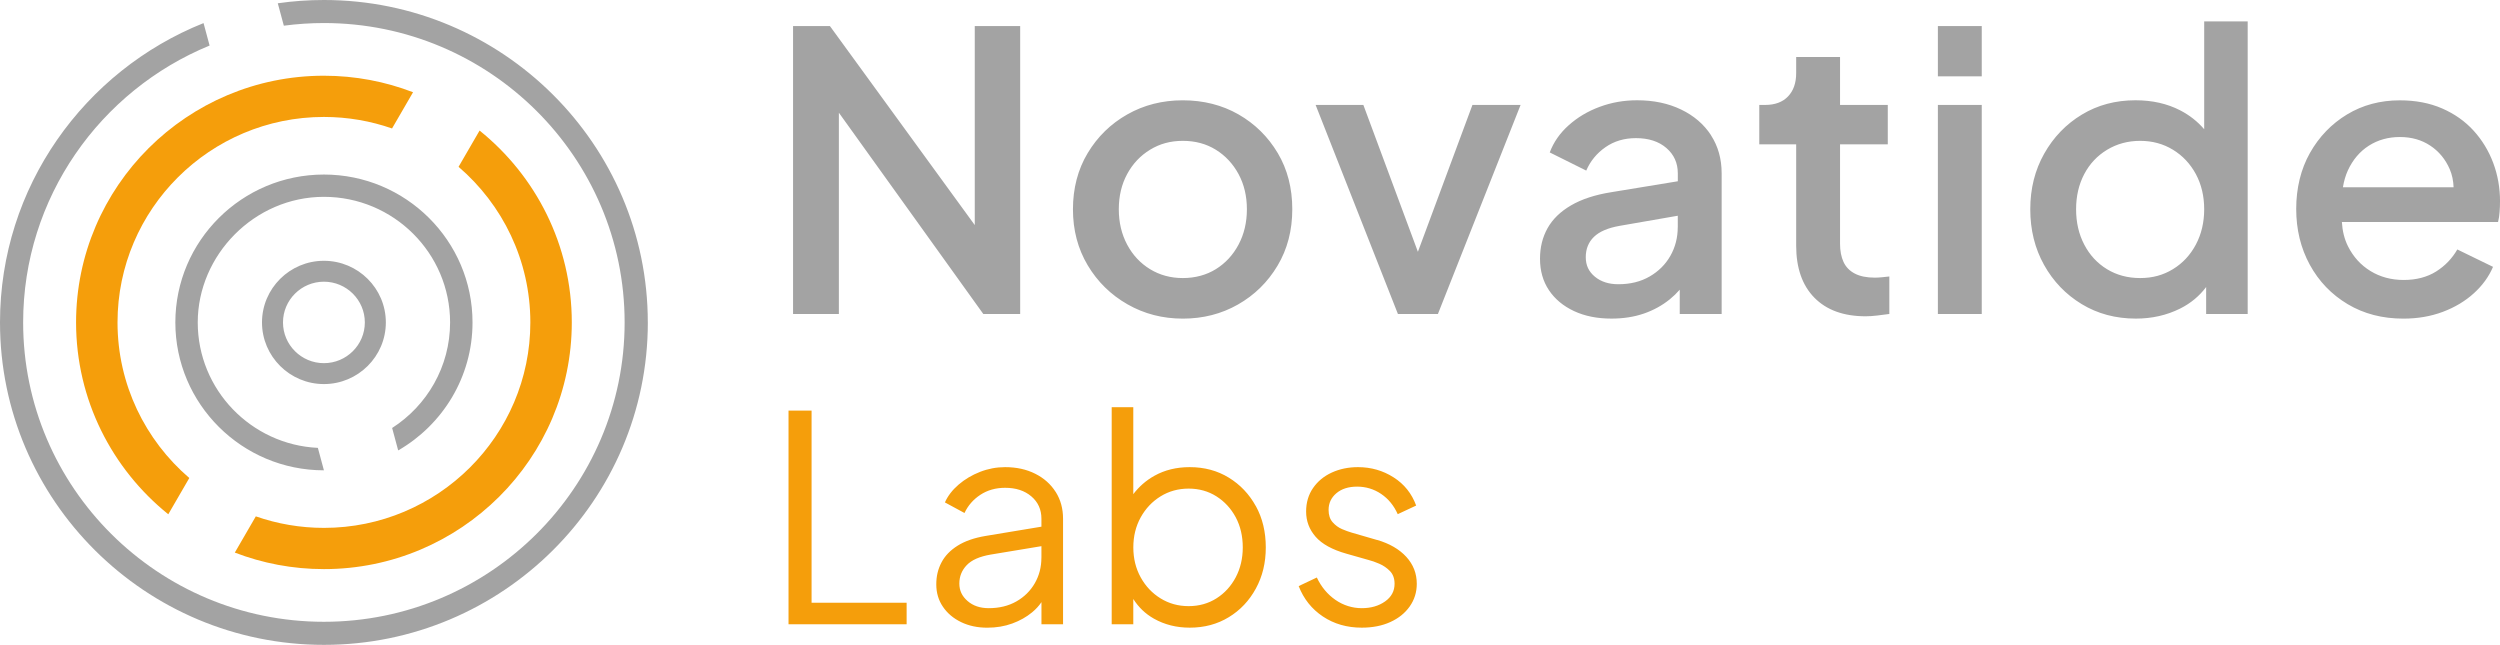 <svg width="535" height="138" viewBox="0 0 535 138" fill="none" xmlns="http://www.w3.org/2000/svg">
<path d="M179.519 67.189H169.714V5.584H177.607L208.598 48.163V5.584H218.318V67.189H210.424L179.519 24.121V67.189ZM273.435 32.745C275.513 36.248 276.549 40.259 276.549 44.78C276.549 49.3 275.5 53.325 273.395 56.853C271.291 60.383 268.463 63.151 264.924 65.167C261.379 67.183 257.448 68.187 253.126 68.187C248.804 68.187 244.861 67.169 241.289 65.127C237.717 63.092 234.876 60.303 232.771 56.774C230.667 53.245 229.611 49.247 229.611 44.786C229.611 40.325 230.66 36.255 232.771 32.752C234.876 29.25 237.697 26.494 241.243 24.485C244.788 22.476 248.745 21.465 253.12 21.465C257.495 21.465 261.525 22.469 265.044 24.485C268.556 26.5 271.357 29.256 273.435 32.752V32.745ZM266.836 44.78C266.836 41.971 266.239 39.46 265.05 37.253C263.855 35.052 262.235 33.314 260.19 32.045C258.139 30.776 255.789 30.142 253.126 30.142C250.464 30.142 248.18 30.776 246.109 32.045C244.031 33.314 242.398 35.052 241.209 37.253C240.014 39.46 239.423 41.965 239.423 44.78C239.423 47.595 240.021 50.113 241.209 52.346C242.398 54.58 244.031 56.331 246.109 57.6C248.187 58.869 250.524 59.504 253.126 59.504C255.729 59.504 258.139 58.869 260.19 57.6C262.235 56.331 263.862 54.58 265.05 52.346C266.239 50.113 266.836 47.588 266.836 44.78ZM303.43 53.886L291.759 22.456H281.542L299.155 67.196H307.713L325.406 22.456H315.102L303.43 53.886ZM366.149 28.946C367.67 31.292 368.433 34.001 368.433 37.087V67.189H359.464V61.995C358.82 62.735 358.116 63.416 357.346 64.044C355.713 65.365 353.854 66.39 351.783 67.103C349.704 67.817 347.394 68.181 344.845 68.181C341.797 68.181 339.129 67.645 336.831 66.568C334.534 65.491 332.748 64.004 331.474 62.101C330.199 60.197 329.562 57.951 329.562 55.36C329.562 52.935 330.099 50.76 331.182 48.824C332.264 46.894 333.937 45.269 336.207 43.947C338.478 42.625 341.333 41.687 344.765 41.138L359.052 38.792V37.087C359.052 34.887 358.236 33.076 356.602 31.668C354.969 30.261 352.792 29.56 350.083 29.56C347.593 29.56 345.416 30.208 343.563 31.503C341.704 32.798 340.337 34.47 339.454 36.506L331.646 32.62C332.476 30.413 333.831 28.47 335.716 26.791C337.595 25.113 339.799 23.797 342.322 22.866C344.845 21.927 347.514 21.458 350.335 21.458C353.88 21.458 357.021 22.119 359.763 23.441C362.505 24.762 364.636 26.599 366.163 28.939L366.149 28.946ZM359.046 48.586V46.167L346.584 48.335C344.088 48.778 342.262 49.564 341.1 50.694C339.938 51.824 339.354 53.272 339.354 55.036C339.354 56.801 340.005 58.136 341.306 59.213C342.607 60.29 344.28 60.825 346.332 60.825C348.881 60.825 351.112 60.277 353.017 59.173C354.929 58.069 356.41 56.596 357.459 54.752C358.508 52.908 359.039 50.853 359.039 48.593L359.046 48.586ZM401.25 59.418C399.477 59.418 398.037 59.127 396.928 58.545C395.819 57.97 395.016 57.138 394.518 56.067C394.02 54.99 393.768 53.681 393.768 52.142V30.889H403.985V22.456H393.768V12.2H384.38V15.676C384.38 17.77 383.796 19.423 382.634 20.639C381.472 21.855 379.839 22.456 377.735 22.456H376.486V30.889H384.38V52.551C384.38 57.349 385.681 61.07 388.284 63.713C390.886 66.357 394.538 67.685 399.252 67.685C399.969 67.685 400.805 67.632 401.741 67.52C402.684 67.407 403.54 67.302 404.317 67.189V59.166C403.819 59.219 403.295 59.279 402.737 59.332C402.186 59.385 401.688 59.418 401.243 59.418H401.25ZM414.707 67.189H424.095V22.449H414.707V67.189ZM414.707 16.33H424.095V5.584H414.707V16.336V16.33ZM471.697 4.586H481.005V67.189H472.115V61.427C470.668 63.35 468.822 64.896 466.551 66.033C463.67 67.467 460.517 68.181 457.078 68.181C452.756 68.181 448.898 67.15 445.486 65.081C442.08 63.013 439.391 60.217 437.426 56.688C435.461 53.159 434.478 49.194 434.478 44.78C434.478 40.365 435.474 36.4 437.466 32.871C439.458 29.342 442.146 26.56 445.526 24.518C448.905 22.476 452.722 21.458 456.991 21.458C460.59 21.458 463.776 22.178 466.545 23.606C468.576 24.657 470.289 26.011 471.697 27.657V4.586ZM471.697 44.78C471.697 41.971 471.099 39.46 469.911 37.253C468.716 35.052 467.089 33.314 465.011 32.045C462.933 30.776 460.59 30.142 457.994 30.142C455.398 30.142 453.034 30.776 450.93 32.045C448.825 33.314 447.192 35.052 446.03 37.253C444.868 39.46 444.284 41.965 444.284 44.78C444.284 47.595 444.862 50.113 446.03 52.346C447.192 54.58 448.812 56.331 450.89 57.6C452.968 58.869 455.332 59.504 457.994 59.504C460.656 59.504 462.94 58.869 465.011 57.6C467.089 56.331 468.722 54.58 469.911 52.346C471.099 50.113 471.697 47.588 471.697 44.78ZM535 43.128C535 43.848 534.973 44.588 534.914 45.361C534.861 46.135 534.748 46.848 534.582 47.509H501.161C501.274 49.425 501.699 51.17 502.475 52.717C503.611 54.977 505.217 56.741 507.295 58.01C509.373 59.279 511.737 59.913 514.399 59.913C517.061 59.913 519.425 59.305 521.337 58.096C523.249 56.887 524.756 55.314 525.865 53.384L533.506 57.105C532.617 59.2 531.249 61.09 529.397 62.768C527.538 64.453 525.327 65.775 522.751 66.74C520.175 67.705 517.36 68.187 514.319 68.187C509.831 68.187 505.861 67.156 502.396 65.088C498.937 63.019 496.235 60.211 494.296 56.655C492.357 53.1 491.388 49.115 491.388 44.707C491.388 40.299 492.371 36.189 494.336 32.719C496.301 29.243 498.943 26.507 502.269 24.491C505.596 22.482 509.36 21.471 513.569 21.471C516.948 21.471 519.969 22.053 522.625 23.209C525.28 24.366 527.524 25.952 529.357 27.968C531.183 29.983 532.583 32.283 533.553 34.873C534.522 37.464 535.007 40.22 535.007 43.141L535 43.128ZM501.38 40.068H525.068C525.015 38.7 524.763 37.411 524.251 36.222C523.335 34.1 521.954 32.415 520.095 31.179C518.236 29.937 516.065 29.322 513.576 29.322C511.086 29.322 508.869 29.944 506.93 31.179C504.992 32.422 503.498 34.186 502.442 36.473C501.944 37.563 501.599 38.766 501.387 40.068H501.38Z" fill="#A3A3A3"/>
<path d="M36.01 110.052C23.987 100.364 16.279 85.561 16.279 69C16.279 39.889 40.073 16.204 69.318 16.204C76.037 16.204 82.47 17.46 88.392 19.74L83.897 27.491C79.33 25.899 74.424 25.026 69.318 25.026C44.96 25.026 25.149 44.753 25.149 68.993C25.149 82.29 31.11 94.225 40.511 102.294L36.017 110.046L36.01 110.052ZM102.626 27.948L98.132 35.699C107.532 43.768 113.494 55.703 113.494 69C113.494 93.247 93.677 112.967 69.325 112.967C64.219 112.967 59.313 112.094 54.745 110.502L50.251 118.254C56.173 120.533 62.606 121.789 69.325 121.789C98.57 121.789 122.364 98.104 122.364 68.993C122.364 52.432 114.663 37.629 102.633 27.941L102.626 27.948Z" fill="#F59E0B"/>
<path d="M138.636 69C138.636 107.045 107.539 138 69.318 138C31.097 138 0 107.045 0 69C0 40.008 18.058 15.14 43.559 4.943L44.853 9.748C21.464 19.35 4.953 42.288 4.953 69C4.953 104.329 33.826 133.063 69.311 133.063C104.797 133.063 133.67 104.323 133.67 69C133.67 33.677 104.804 4.93 69.318 4.93C66.41 4.93 63.549 5.128 60.74 5.498L59.446 0.701C62.672 0.238 65.966 0 69.311 0C107.532 0 138.63 30.954 138.63 69H138.636ZM69.318 37.352C51.785 37.352 37.524 51.547 37.524 69C37.524 86.453 51.785 100.648 69.318 100.648L68.024 95.844C53.736 95.17 42.317 83.393 42.317 69C42.317 54.606 54.427 42.123 69.318 42.123C84.21 42.123 96.319 54.177 96.319 69C96.319 78.47 91.373 86.803 83.917 91.588L85.212 96.392C94.713 90.914 101.119 80.691 101.119 69C101.119 51.547 86.859 37.352 69.325 37.352H69.318ZM82.57 69C82.57 61.724 76.621 55.809 69.318 55.809C62.015 55.809 56.067 61.731 56.067 69C56.067 76.269 62.015 82.191 69.318 82.191C76.621 82.191 82.57 76.269 82.57 69ZM78.075 69C78.075 73.804 74.145 77.717 69.318 77.717C64.492 77.717 60.561 73.804 60.561 69C60.561 64.196 64.492 60.283 69.318 60.283C74.145 60.283 78.075 64.196 78.075 69Z" fill="#A3A3A3"/>
<path d="M173.677 128.986H194.019V133.586H168.744V87.874H173.677V128.986ZM225.92 105.275C226.969 106.933 227.493 108.843 227.493 111.011V133.592H222.872V128.86C222.348 129.64 221.684 130.367 220.867 131.041C219.653 132.046 218.238 132.839 216.612 133.434C214.985 134.028 213.213 134.326 211.281 134.326C209.183 134.326 207.317 133.929 205.671 133.13C204.024 132.33 202.73 131.24 201.787 129.845C200.837 128.457 200.366 126.858 200.366 125.061C200.366 123.263 200.738 121.776 201.475 120.368C202.212 118.954 203.367 117.758 204.927 116.78C206.487 115.795 208.479 115.101 210.909 114.692L222.866 112.709V111.011C222.866 109.048 222.149 107.449 220.708 106.226C219.267 104.997 217.402 104.389 215.098 104.389C213.086 104.389 211.314 104.891 209.794 105.889C208.273 106.894 207.145 108.189 206.401 109.782L202.212 107.515C202.829 106.127 203.805 104.858 205.14 103.708C206.474 102.565 208.008 101.653 209.734 100.979C211.46 100.305 213.246 99.968 215.098 99.968C217.521 99.968 219.666 100.437 221.538 101.382C223.41 102.32 224.864 103.622 225.913 105.275H225.92ZM222.866 119.357V116.879L212.018 118.677C209.634 119.086 207.921 119.84 206.872 120.95C205.823 122.054 205.299 123.362 205.299 124.876C205.299 126.389 205.883 127.598 207.058 128.616C208.227 129.64 209.74 130.149 211.586 130.149C213.843 130.149 215.815 129.667 217.501 128.708C219.188 127.75 220.502 126.448 221.445 124.816C222.388 123.177 222.859 121.36 222.859 119.357H222.866ZM268.755 108.308C270.176 110.885 270.879 113.833 270.879 117.143C270.879 120.454 270.169 123.349 268.755 125.946C267.341 128.543 265.409 130.592 262.959 132.079C260.516 133.572 257.727 134.319 254.607 134.319C251.772 134.319 249.216 133.678 246.932 132.389C245.087 131.345 243.633 129.931 242.524 128.18V133.586H237.903V87.141H242.524V105.75C243.739 104.151 245.239 102.823 247.052 101.812C249.249 100.582 251.766 99.968 254.6 99.968C257.721 99.968 260.509 100.715 262.952 102.208C265.395 103.702 267.327 105.737 268.748 108.314L268.755 108.308ZM265.953 117.143C265.953 114.731 265.449 112.584 264.446 110.7C263.437 108.823 262.063 107.33 260.317 106.22C258.571 105.116 256.585 104.561 254.368 104.561C252.151 104.561 250.146 105.116 248.36 106.22C246.574 107.323 245.153 108.83 244.104 110.727C243.055 112.63 242.531 114.764 242.531 117.137C242.531 119.509 243.055 121.644 244.104 123.547C245.153 125.45 246.567 126.951 248.36 128.054C250.146 129.158 252.151 129.713 254.368 129.713C256.585 129.713 258.571 129.158 260.317 128.054C262.063 126.951 263.437 125.444 264.446 123.547C265.449 121.644 265.953 119.509 265.953 117.137V117.143ZM294.674 115.551L289.19 113.958C288.612 113.793 287.948 113.548 287.185 113.225C286.428 112.901 285.757 112.405 285.18 111.751C284.602 111.097 284.317 110.218 284.317 109.114C284.317 107.68 284.874 106.497 285.983 105.552C287.092 104.614 288.572 104.138 290.425 104.138C292.277 104.138 294.03 104.66 295.57 105.704C297.11 106.748 298.292 108.189 299.115 110.033L303.059 108.189C302.116 105.612 300.503 103.596 298.219 102.149C295.942 100.695 293.399 99.968 290.604 99.968C288.546 99.968 286.68 100.358 284.994 101.131C283.308 101.904 281.973 103.014 280.991 104.442C280.001 105.876 279.51 107.554 279.51 109.471C279.51 111.52 280.187 113.317 281.548 114.87C282.903 116.423 285.1 117.633 288.141 118.492L292.888 119.84C293.545 120.005 294.308 120.269 295.165 120.639C296.028 121.01 296.791 121.532 297.449 122.206C298.106 122.88 298.438 123.792 298.438 124.935C298.438 126.488 297.761 127.75 296.406 128.708C295.052 129.667 293.386 130.149 291.414 130.149C289.442 130.149 287.477 129.554 285.777 128.371C284.071 127.182 282.743 125.589 281.801 123.587L277.917 125.424C278.986 128.167 280.712 130.334 283.095 131.927C285.479 133.52 288.254 134.319 291.414 134.319C293.718 134.319 295.749 133.923 297.515 133.123C299.281 132.323 300.669 131.213 301.678 129.779C302.687 128.345 303.191 126.733 303.191 124.928C303.191 122.721 302.441 120.798 300.941 119.159C299.44 117.527 297.356 116.317 294.687 115.538L294.674 115.551Z" fill="#F59E0B"/>
</svg>
